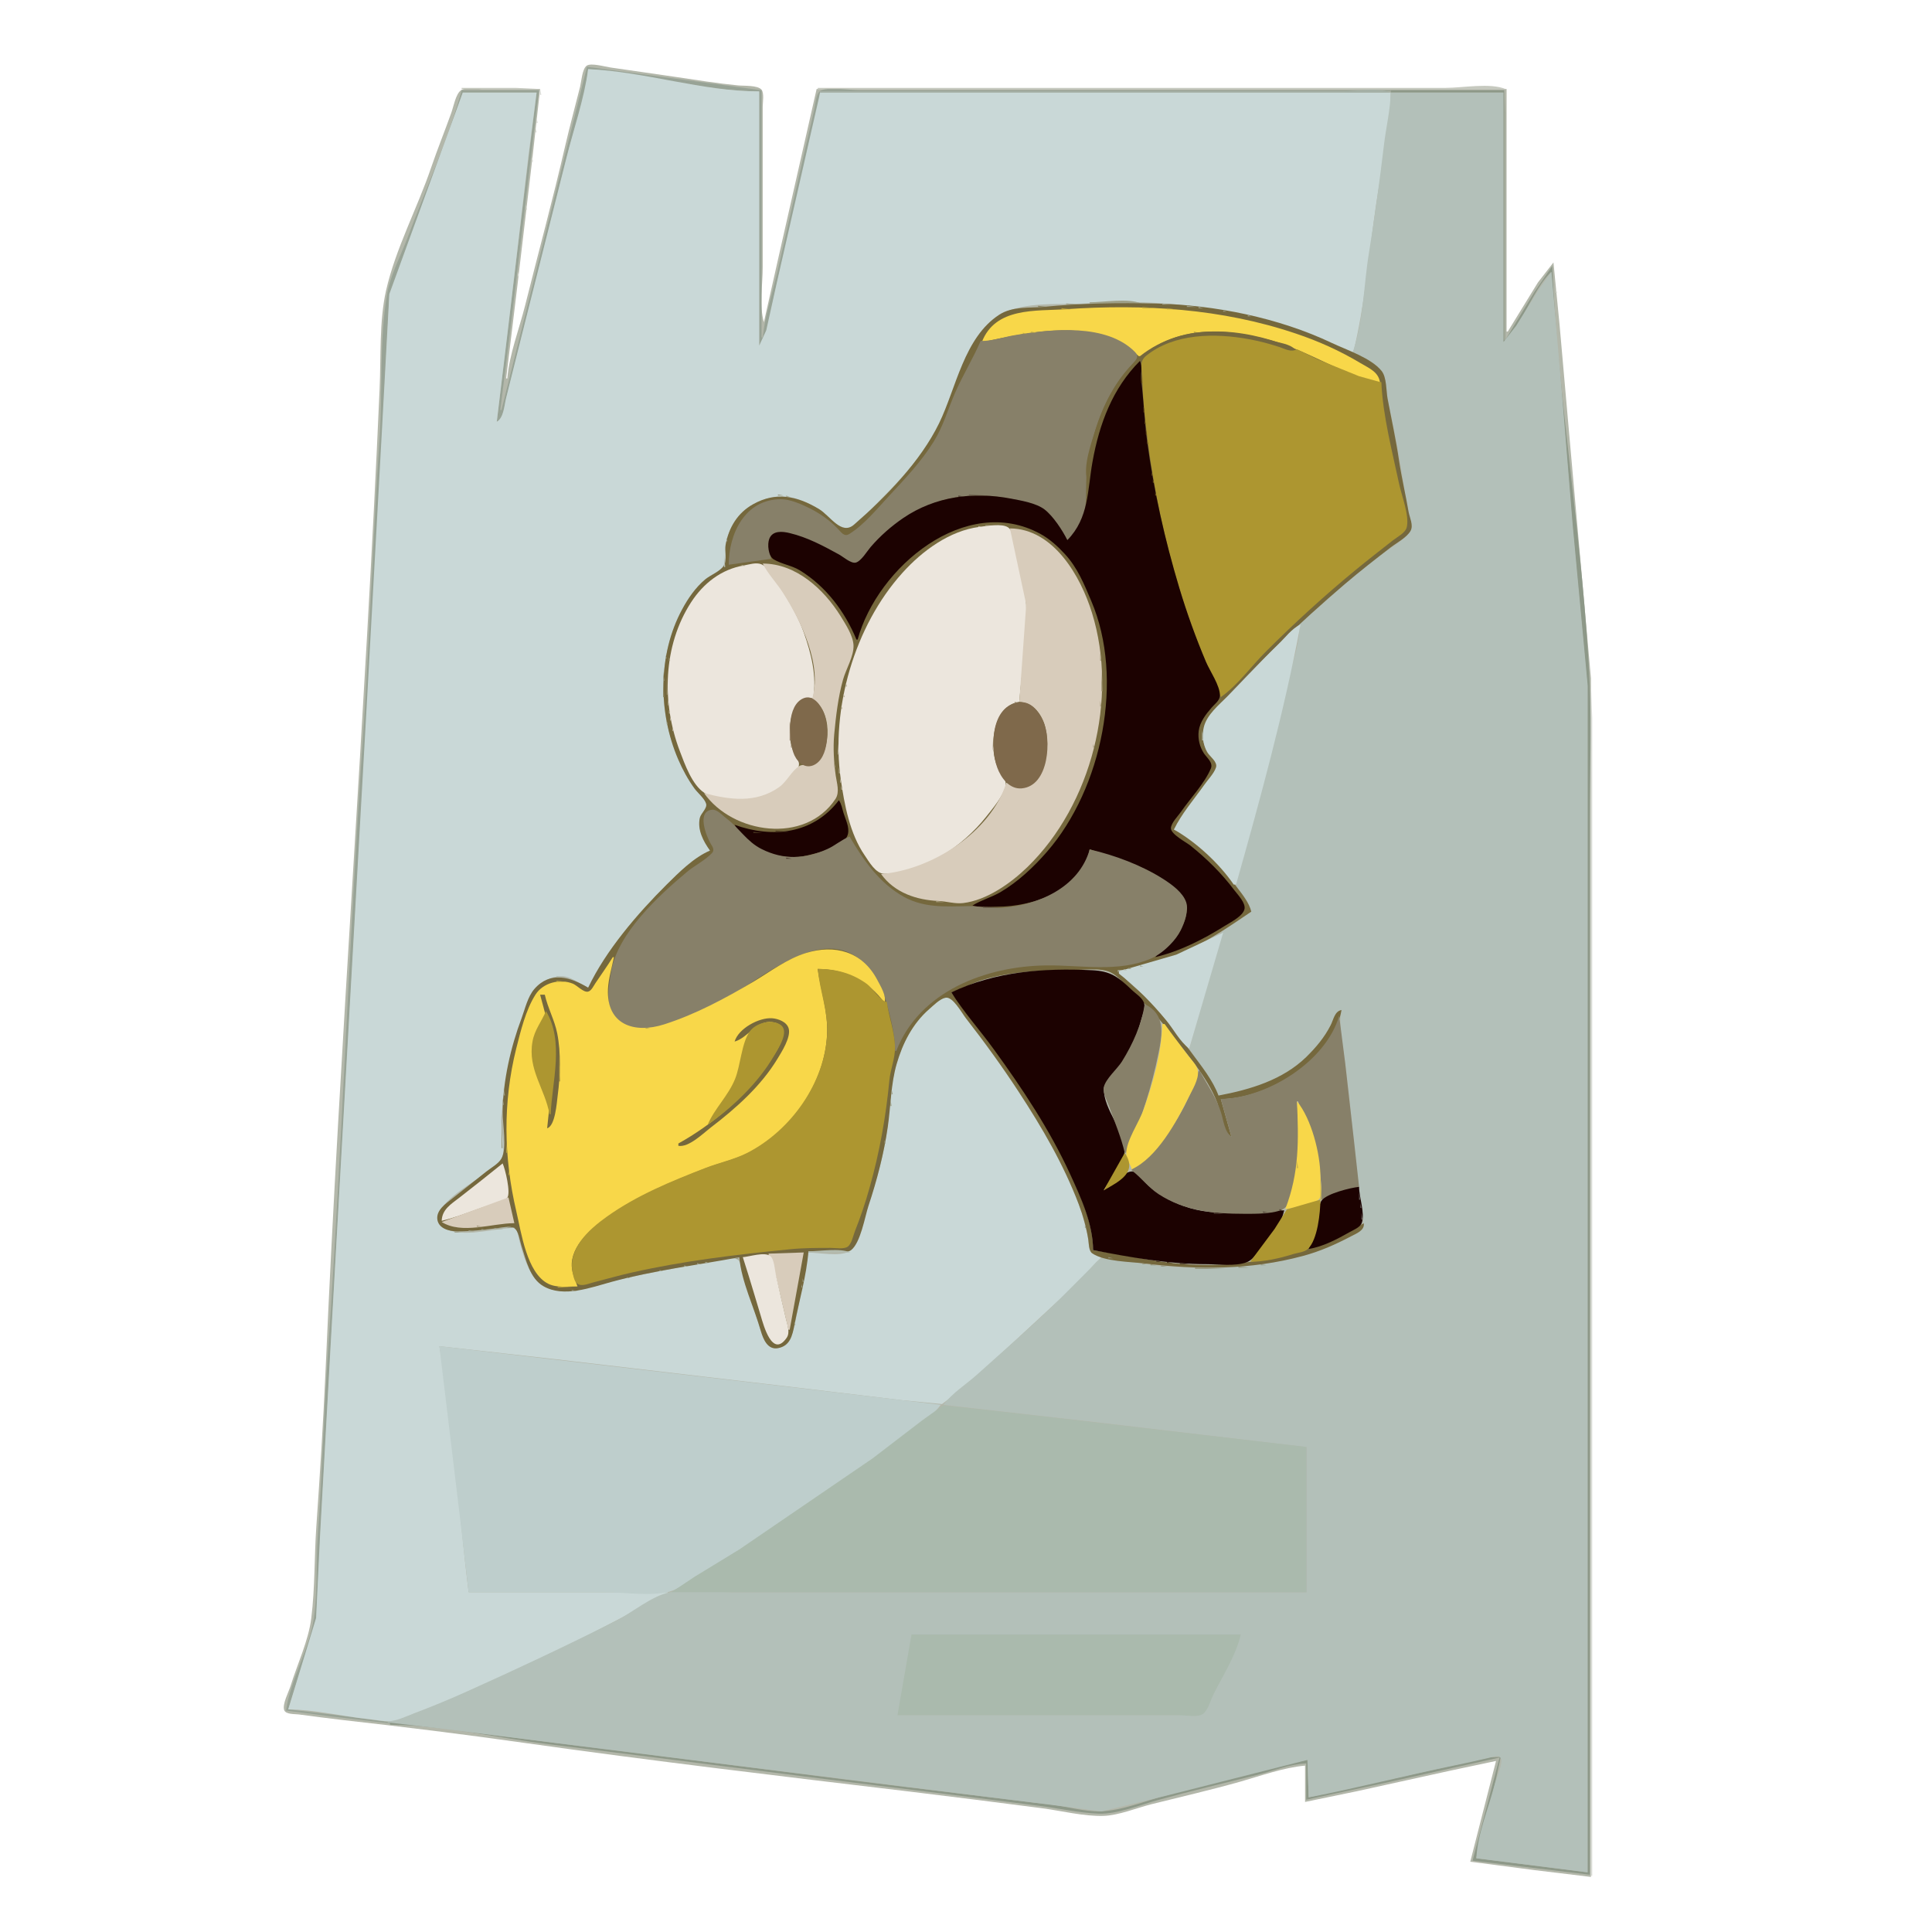 <svg version="1.1" id="Calque_1" xmlns="http://www.w3.org/2000/svg" x="0" y="0" viewBox="0 0 1649 1649" style="enable-background:new 0 0 1649 1649" xml:space="preserve"><style>.st2{fill:#c9d8d7}.st4{fill:#d8dad4}.st9{fill:#d9dbd5}.st11{fill:#9ea088}.st12{fill:#b3bcaf}.st13{fill:#9e9f88}.st14{fill:#75683d}.st15{fill:#9fa089}.st17{fill:#f8d749}.st18{fill:#b69f3b}.st19{fill:#a4a792}.st20{fill:#99997f}.st21{fill:#99987f}.st22{fill:#878069}.st23{fill:#c0ab4b}.st24{fill:#b6a03b}.st25{fill:#bfab4a}.st26{fill:#ad9630}.st27{fill:#1c0201}.st28{fill:#644c15}.st31{fill:#6b604e}.st34{fill:#928764}.st35{fill:#bfb6a0}.st36{fill:#ece6dd}.st37{fill:#5a4212}.st38{fill:#d8ccbb}.st39{fill:#5a4211}.st40{fill:#b3bbaf}.st41{fill:#a89f81}.st43{fill:#a4a793}.st44{fill:#a99f82}.st45{fill:#a69a7b}.st47{fill:#b0a78c}.st49{fill:#7f694b}.st58{fill:#48351f}.st59{fill:#514135}.st61{fill:#504135}.st62{fill:#a3a692}.st64{fill:#65605c}.st68{fill:#93937a}.st70{fill:#94947a}</style><path d="M433 323h-1l9.7-80 12.6-107 6.7-60h-49c-4.8 0-14.4-1.8-18.5 1-4.5 3.1-6.4 14-8.2 19-5.6 15.7-11.9 31.2-17.3 47-11.8 34.7-30.4 69.3-38.5 105-5.9 26.2-4.3 57.2-5.5 84-12.2 279.1-33.9 557.9-46.1 837-2 44.7-4.8 89.4-7.9 134-1.8 25.9-1.1 52.2-4.3 78-2.3 19.2-12 39.5-17.7 58-1.5 4.9-7.3 15.7-5.4 20.7 1.4 3.7 9.1 3.2 12.3 3.6 12.3 1.6 24.7 3.3 37 4.7 51.7 5.8 103.5 12.2 155 19.5 109.7 15.5 220 28.6 330 41.7 37.4 4.5 74.7 9.3 112 14.1 17 2.2 35.9 7.1 53 6.6 12.9-.4 28.3-6.8 41-10 25.3-6.3 50.9-12.2 76-19.3 17.5-5 36.9-12 55-13.6v31l44-9.1 79-17.4 40-8.5-22 86 55 7.2 48 5.8V579l-17.8-200-9-102-5.2-53-13.2 17-25.8 42h-1V76H697l-32.4 143-12.6 56c-4.1-13.9-1-32.5-1-47V91c0-3.8 1.4-11.3-1-14.4-3.1-4-15.3-3.2-20-3.7-17.6-1.7-35.5-4.6-53-7.2-18.6-2.7-37.3-5.4-56-8.1-4.4-.6-16.6-4.2-20.3-1.5-3.8 2.8-4.5 13.5-5.6 18-4.2 16.7-8.7 33.3-12.6 50-10.5 45.8-23 91.4-34.4 137-5 19.9-13.4 41.3-15.1 61.9z" style="fill:#b3b7aa"/><path d="m501 57-53.3 214-19.7 79h-1l7.9-63L460 77h-66c-11.6 42.6-30.8 84.6-46.2 126-5.7 15.2-14.7 32-17.4 48-6.9 39.7-3.7 82.7-6.4 123-5.7 83.9-8.3 168.1-14 252-12 174.5-17.9 349.5-29.8 524-3.7 53.9-5.3 108-9 162-1.6 22.8 0 46.4-3.3 69-3.9 27-19.8 52-23.8 79l41 5.3 48 5.7v-1l-39-5.3-48-5.7 23.8-77 4.3-87 13-234L321 470l8-153 3.3-64 15.4-43 29.8-81L395 79h63l-24.2 199-9.8 82c5.9-2.1 6.3-12.6 7.6-18l13.5-54c12.8-51.4 25.9-102.6 38.7-154 6-24.2 16.1-50.2 18.1-75 48.5 3.8 97.3 19 146 19v217c4.8-1.7 4.7-7.6 6-12 3.8-13 5.9-26.8 8.9-40 9-39 18.7-77.9 26.8-117 3.3-15.8 9-31.9 10.3-48h487v-1H733c-7.4 0-27.6-3.6-33.4 1-3 2.3-3.8 11.4-4.6 15-2.7 12.7-5.8 25.3-8.7 38-7.6 33.7-15.1 67.4-22.8 101-4.2 18.3-10.6 37.3-12.5 56h-1V77L501 57z" style="fill:#98a396"/><path class="st2" d="M502 59c-3.4 25.5-12.4 51.1-18.6 76-12.6 50.4-25.4 100.6-38 151l-13.5 54c-1.5 6.2-2 16.6-7.9 20l9.7-80 17.5-148 6.8-53h-63l-46.7 128-16 44-6.4 118-13 235-30.8 546-9 162-3.3 69-23.8 78c22.5.2 45.6 5.9 68 8.2 7.6.8 15.4 2.8 23 1.5 21.5-3.7 43.9-17.3 64-25.7 58.2-24.2 113.3-53.7 169-83v-1H400c-8.8-69.6-12.2-141-25-210l100 11.2 205 24.1 90 10.8 34 3.3 13-9.9 27-23.5 69-63.9 28-29c-3.4-.5-8-1.1-10-4.3-2.4-3.8-1.9-10.4-2.9-14.7-3-12.3-6.4-24.2-11.1-36-18.6-46.6-48.2-88.5-77.4-129-6.9-9.5-14.1-18.8-21.4-28-2.4-3.1-5.7-9.3-10.2-9.3-5 .1-11.4 6.7-15 9.7-15.6 13.2-23.3 31.4-28.6 50.6-4.9 18-5 38.4-7.7 57-3.1 20.9-9.4 42-16.1 62-3.1 9.2-7.2 32.8-15.9 38-7.6 4.6-26 1-34.8 1-3.9 20.6-7.3 41.5-11.7 62-1.8 8.3-4.9 17.2-14.3 19.3-9 2-13-9.8-15.1-16.3-4.7-14.6-8.8-29.3-13.2-44-1.3-4.4-2.3-13.3-6.9-15.4-3.7-1.6-9 0-12.8.5-10.4 1.4-20.8 3.5-31 5.5-24.7 4.9-49.6 9.2-74 15.9-16.7 4.6-36.1 10.6-50.9-2.1-11-9.4-16.3-32.8-19.1-46.5-16.7 0-36.7 6.4-53 3.3-7.1-1.3-17.2-6.6-13.6-15.3 5.9-14.3 29.8-26.5 41.6-36 3.8-3 10.5-6.6 12.4-11.2 3.6-8.8-1-25-.3-34.8 2.1-31 9-60.7 19.3-90 5-14.3 13.4-29.8 30.7-30.8 9.1-.5 16.2 6.5 24 9.8 29-43 58.8-89.1 104-117-4.3-8.1-10.3-16.2-8.8-26 .7-4.7 7.5-9.6 6.4-14-1.1-4.5-7.3-9.3-10-13-5.8-7.8-10.3-16.2-14.3-25-18-39.9-18-88.3 3-127 5.1-9.5 11.5-18.6 19.7-25.7 4.2-3.7 12.1-6.9 15-11.6 3.3-5.4 1.7-15.5 3-21.7 3.3-14.9 13.6-26.7 27-33.4 18.9-9.5 35.8-4.2 53 6.9 6.5 4.2 18.4 20.8 26 15.5 9.3-6.5 17-16 25-24 19.3-19.4 39.4-41 51.2-66 14-29.7 20.8-66 46.8-88.7 18.5-16.2 54.8-11.8 78-13.4 55.2-3.8 111.9 2 165 17.5 21.5 6.3 41.7 19.2 63 24.6 10-40.7 13.3-83.6 19.3-125 4.5-31.5 12.5-65.2 12.7-97H700l-36.9 162-9.1 41-6 13V78c-48.8 0-97.2-16.9-146-19z"/><path d="M394 75v1h67l-21-1h-46m304 0v1h587c-13.1-5.5-36.7-1-51-1H698z" style="fill:#c6c9bf"/><path class="st4" d="M461 76v5h1l-1-5z"/><path d="M1187 77v2h96v213c6.4-2.1 10-11.5 13.4-17 8.4-13.5 16.3-31.9 27.6-43l8.8 103 9.3 114 12.8 137v1012l-95-12 16.2-64 4.8-22.4-10 .4-29 6.4-125 27.6-1-32c-40.2 8.3-80.3 19.7-120 30.2-17.8 4.7-38.6 13.4-57 13.8-13.8.3-28.3-4.2-42-5.8-30.4-3.4-60.6-7.4-91-11-110.1-13.2-220-27.9-330-41.4-31.3-3.9-62.7-7.8-94-11.9-16.1-2.1-32.7-5.8-49-5.8v2c45 .4 91.4 11.2 136 16.7 104.7 12.9 209.3 26.7 314 39.4 34.7 4.2 69.3 8.8 104 13.1 16.8 2.1 34.2 6.1 51 6.7 15.8.5 34.8-7.3 50-11.5 27.8-7.7 56-14.3 84-21.3 13.8-3.4 28.8-9.5 43-10.1v31l67-14.3 98-21.7-23 88 100 12V698c0-37.5 1.6-75.5 0-113-5.2-119.6-26.8-238.4-32-358l-15.1 22-24.9 41h-1V77H1187z" style="fill:#8d9888"/><path d="M1284 77v213h1V97l-1-20z" style="fill:#a0a798"/><path d="M700 78v1h487c-11.2-4.7-30.8-1-43-1H700z" style="fill:#a4b0a6"/><path d="M1187 79c-.3 15-4.1 30.1-5.8 45-3.7 30.7-7.8 61.5-12.8 92-4.6 27.9-4.6 59.3-14.3 86 7.5 3.2 20.3 8.7 25.3 15.3 4.5 6 3.7 17.5 5.2 24.7 5.1 23.7 10.2 48 13.6 72 1.2 8.4 2.7 16.7 4.4 25 .8 3.9 3.3 9 1.4 13-4.9 10.2-24 19.8-32.9 26.5-21.9 16.4-40.4 37-62 53.5.9 17.9-7.7 38.7-11.9 56-9 37.7-18.5 75.4-28 113-3.2 12.7-6.7 25.3-10 38-1.3 4.8-4.9 12-3.9 17 1.6 7.7 9.9 14.5 12.8 22l-25 17-6.1 24-14.6 50-7.2 26 9 14 15.9 26c28.9-3.7 58.2-15.2 79-36 7.1-7.1 12.7-15 17.2-24 2.4-4.8 3.2-11.2 8.8-13-2.9 15.9 1.8 34.1 3.7 50 3.6 29.6 6.3 59.4 9.5 89 1.2 11 2.7 22 4.1 33 .5 3.5 2.7 10.5.9 13.7-2.3 4-9.2 6.6-13.1 8.6-12.5 6.4-25.4 12-39 15.7-38.9 10.5-75.9 11.8-116 9-12.4-.8-24.7-3.4-37-5.3-4.8-.8-11.2-3.4-16-2.5-4.7.9-8.8 6.7-12 9.9l-25 25c-22.7 22.7-47.3 43.4-71 64.9-9.3 8.4-21.5 15.9-29 26.1l46 5.2 88 10 176 20.8v124H628c-17.7 0-38.7-3.2-56-.1-15.5 2.8-32.9 17.8-47 24.8-42.3 21.2-84.8 41.2-128 60.6-14.5 6.5-29.2 12.5-44 18.1-7.3 2.8-14.1 6.4-22 6.6v1l50 5.8 94 11.9 301 37.6 120 14.9 44 5.8 58-14.1 118-29.9 1 32c41.9-8.1 83.2-18.8 125-27.4 9.7-2 19.4-4.1 29-6.4 2.5-.6 8.1-2.8 9.9.2 2.5 4.1-4.1 18-5.2 22.6-5.1 20-14.7 42.4-15.6 63l95 12V585l-12.8-137-9.3-114-8.8-102-10.1 14-20 32-10.9 14V79H1187z" style="fill:#b3c0b9"/><path class="st4" d="M458 101v4h1l-1-4m-1 8v4h1l-1-4z"/><path class="st9" d="M454 134v4h1l-1-4m-5 41v4h1l-1-4z"/><path d="M442 232v4h1l-1-4z" style="fill:#d8dbd4"/><path class="st4" d="M1328 246v4h1l-1-4z"/><path class="st11" d="M930 258v1h44c-11.5-4.8-31.5-1-44-1z"/><path class="st12" d="M974 258v1h8l-8-1z"/><path class="st13" d="M910 259v1h14l-14-1z"/><path class="st14" d="M606 726c-13.7 5.7-26.6 18.7-37 29-24.8 24.7-51.9 56.1-67 88-15-9-32.3-14.4-45.8 1-5.8 6.6-8 16.9-11 25-9.3 24.6-15.9 53.6-16.2 80-.1 10.3 4 30.8-1 39.8-2.5 4.5-9 8-13 11.2-9.6 7.7-19.3 15.3-29 23-5.4 4.3-13.9 9.8-12.7 18 1.2 7.7 10.2 9.9 16.7 10 11.3.1 22.8-1.4 34-2.7 3.8-.5 11.4-2.2 14.7-.2 4 2.4 4.9 10.8 6.3 15 4 12.1 7.1 28.1 19 34.8 17.3 9.8 40.4 1 58-3.8 35.9-9.8 72.6-14.2 109-21 1.8 20.8 12.7 42.9 18.4 63 2 6.8 5.7 16.2 14.6 14.6 10.4-1.9 12.3-10.8 14-19.6 4-20.6 10.4-42.2 12-63h26c3 0 7.7.9 10.3-1 8.2-6.1 11.9-28.6 15-38 7.2-21.6 13.1-44.5 16.4-67 2.6-17.8 2.6-36.6 7.6-54 5.1-17.6 13.7-34.5 27.7-46.7 3.6-3.1 9.2-8.9 14-9.8 6.3-1.3 14.1 13.3 17.4 17.5 15.9 20.4 31.1 41.4 45.2 63 20 30.6 38.2 61.8 51.2 96 3.7 9.7 6.4 19.7 8.1 30 .6 3.4.2 9.6 3.4 11.7 10.6 7.1 32.3 7.1 44.7 8.6 45.7 5.5 90.3 5.6 135-6.4 14.3-3.8 27.9-9.8 41-16.7 4.7-2.5 11.9-5.1 11-11.2-48.4 25.8-97.6 38.7-153 34.9-26.4-1.8-51.8-8.5-78-11.9-.1-23.7-10.7-45.8-20.1-67-24.2-54.3-62-108.1-100.9-153 9.5-3.1 18.3-8.4 28-11.1 24-6.8 48.2-7.9 73-7.9 9.8 0 26.1-2.5 35 1.9 6.5 3.2 11.9 10.2 17 15.1 11 10.6 21.8 20.9 31.1 33 14.8 19.1 34.1 40.2 42.8 63 2.5 6.6 5 26.9 12.1 29l-9-32c40.5-.3 95.8-33.9 103-76-5.9 1-6.8 8.2-9.3 13-5.3 10.4-12.4 18.8-20.7 27-20.2 19.7-48 27.9-75 33-4.7-12.9-14.5-25.1-22.6-36-11.9-15.9-23.4-31.9-37.4-46-8.3-8.4-18.8-15.6-26-25 42.6-1.9 80.3-27 114-50-1.8-7.6-7.7-14.8-12.4-21-12.9-17.2-33.1-41.1-53.6-49 8.5-12.4 17.1-24.7 25.7-37 3.2-4.6 10.1-11.3 10.7-17 .5-5.2-6.3-9.7-8.6-14-6.8-12.9-1.8-23.8 7.4-34 34.1-38.2 71.8-74.5 110.8-107.7 12.7-10.8 25.8-21 39-31.2 5.1-3.9 13.9-8.5 17-14.2 2.5-4.7-.8-11.1-1.7-15.9-2.5-14.6-6-29.3-8.2-44-2.6-17.8-6.5-35.4-9.8-53-1.2-6.6-.7-18.1-5.1-23.5-8.8-11-29.8-17.9-42.3-23.8-45.4-21.6-100-32.5-150-33.7-32-.8-64.2-.3-96 2.8-12.7 1.2-26.7-.6-38 6.7-30.1 19.5-36.8 62.7-51.3 92.5-16 32.9-45.4 63-72.7 86.7-10.8 9.4-20.2-7.5-30-13.4-18.4-11-36.6-14.9-56-4.1-13.4 7.4-20.9 20-23.6 34.8-1 5.2 1.5 13-1.4 17.6-3.1 4.9-11.5 8.1-16 11.8-8.3 7-14.6 16.1-19.7 25.6-20.8 38.4-20.5 88.2-3.4 128 3.8 8.8 8.4 17.3 14 25 2.7 3.7 8.7 8.6 9.9 13 1 3.9-4.5 8.1-5.4 12-2.2 10.1 2.9 19.9 8.7 27.9z"/><path class="st15" d="M992 259v1h7l-7-1z"/><path d="M886 261v1h8l-8-1z" style="fill:#898462"/><path class="st13" d="M1013 261v1h8l-8-1z"/><path class="st17" d="M838 292c43.6-9 97.2-21.7 134 12h1c36.6-29.1 86.6-24.4 128-8.1 25.5 10 50.2 24.8 77 32.1-.5-10.3-9-13.4-17-18.2-17.4-10.4-35.8-18.7-55-25.1-63.3-21.4-129.8-25.3-196-20.8-26.1 1.8-60.4-1.9-72 28.1z"/><path class="st18" d="M975 262v1h12l-12-1z"/><path class="st19" d="M1023 262v1h4l-4-1z"/><path class="st18" d="M906 263v1h8l-8-1m90 0v1h7l-7-1z"/><path class="st20" d="M1044 265v1h3l-3-1z"/><path class="st21" d="m1060.7 268.3.7.3-.7-.3z"/><path class="st15" d="M1065 269v1h3l-3-1z"/><path class="st22" d="M837 291c-6.4 14.9-15.1 29-21.7 44-6.3 14.3-10 28.5-18.4 42-10.5 16.9-24.3 31.5-37.8 46-10.1 10.8-21.4 24.8-34.1 32.7-4.6 2.9-7.1-1.6-10.1-4.6-6.8-7.1-15.1-12.9-23.9-17.3-6.8-3.4-16.3-7.6-24-7.7-31.1-.3-45 29.5-45 55.9l36-5c-.5-5.2-3.3-10.8-1.4-16 2.9-7.7 10.9-7.3 17.4-5.6 14.3 3.6 27.1 10.4 40 17.4 4.1 2.2 12 9.3 16.9 7.8 5.5-1.7 11.2-11.3 14.8-15.6 7.8-9.1 17.3-16.9 27.3-23.5 27.4-18.1 57.5-21.9 89-15.8 8.9 1.7 21.2 3.7 28.7 9.2 8.1 5.9 14.5 18 20.3 26.2 20.3-14.6 14.7-36.5 16.5-57 2-22.9 9.2-47.9 20.4-68 5.3-9.6 11.5-18 19.1-26 2.9-3.1 5.4-5.9 1.9-9.5-24.2-24.8-71.2-19.8-101.8-14.7-10 1.5-20 5.4-30.1 5.1z"/><path class="st23" d="M880 283v1h5l-5-1z"/><path class="st24" d="M1019 283v1h4l-4-1z"/><path class="st14" d="M928 410h1c3.7-7.6 3.6-16.8 5.5-25 3.3-14.5 7.6-28.5 13.8-42 19-41.1 58.5-61 102.7-55.7 18.4 2.2 36.9 11.9 55 12.7-1.6-5.5-11.9-7-17-8.4-17.7-5-35.6-8.6-54-8.6-52.3 0-83.8 34.7-99.3 82-3.9 11.7-11.6 33-7.7 45z"/><path class="st25" d="M873 284v1h4l-4-1z"/><path class="st26" d="M1042 595c14.5-10.2 26.2-26.7 38.8-39.2 24.3-24.3 49.7-47.5 76.2-69.3 10.5-8.6 21.3-17 32-25.4 3.7-2.9 10.5-6.2 11.7-11.1 2.4-10-4.4-26.9-6.5-36.9-5.9-27.8-14-58.6-15.2-87h-1l-18-5-35-14.2-18-8.8c-5.3 2.8-9.8-.2-15-1.9-8.4-2.8-17.3-5.1-26-6.7-28.8-5.3-64-5.2-87.9 14.3-6.3 5.1-3.2 12.3-3.1 19.2.4 18.1 2.4 36 4.7 54 7 54.2 19.6 107.5 38 159 7.1 20.1 16.5 39.2 24.3 59z"/><path class="st27" d="M973 308c-23.5 23.5-34.7 53.8-40.5 86-4.4 24.3-2.9 48-21.5 67-4.1-8.3-12.1-20.5-19.5-26.2-7.3-5.5-19.8-7.5-28.5-9.2-32-6.1-64.6-2.1-92 16.5-10.4 7.1-19.7 15.3-27.9 24.8-3 3.5-8.1 12.1-12.7 13.3-4.1 1-11-5.2-14.4-7-13.5-7.4-26.9-14.6-42-18.2-6.1-1.5-14.6-2.4-17.4 4.9-1.8 4.6-.9 14.7 3.7 17.5 7 4.2 15.6 5.2 22.7 9.6 22.1 13.7 38.2 35.1 48 58.9h1c16.9-61.8 92.3-125 156-90.2 7.9 4.3 14.8 10.6 20.9 17.2 10.9 11.8 16.3 25.5 22.5 40 28.4 66.5 9.3 159.9-37.7 214-11.3 13-24.8 25.7-39.7 34.5-7.6 4.5-16.6 6.8-24 11.5 6.6 1.9 14.2 1 21 1 30.7 0 72.8-13.9 79-49 22.6 7.4 46.5 13.9 66 28.2 6.2 4.6 16.5 12.3 16.8 20.8.8 20.2-15.7 29.6-26.8 43 20.8-4.8 41.1-15.2 59-26.4 4.9-3.1 15.9-8.5 17.2-14.6 1.1-5.2-5.7-12.2-8.6-16-10.7-14.3-23.7-27.1-37.6-38.2-3.8-3-16.6-9.6-16.6-14.8.1-4.5 6.1-10.4 8.6-14 8-11.6 20-24 25.5-37 2.1-5-3.5-9.2-6-13-3.6-5.6-5.2-12.3-4.4-19 1-7.7 6.2-14.4 11.1-20 2.4-2.8 6.8-5.9 7-10 .4-8.3-8.6-21.3-11.9-29-8.6-20.5-16.3-41.7-22.7-63-12.4-41.3-21.9-83.3-27.6-126-2.2-17-2.9-34.1-4.9-51-.5-5.4 1.1-11.8-1.1-16.9z"/><path class="st28" d="M974 317v10h1l-1-10z"/><path class="st15" d="m807.3 345.7.3.7-.3-.7z"/><path class="st28" d="M976 347v5h1l-1-5m1 11v4h1l-1-4m1 8v5h1l-1-5m1 9v4h1l-1-4z"/><path d="M983 403v3h1l-1-3m1 6v3h1l-1-3z" style="fill:#6d5519"/><path d="M986 420v3h1l-1-3z" style="fill:#6d5518"/><path class="st20" d="M664 422v1h5l-5-1z"/><path class="st31" d="M827 422v1h16l-16-1z"/><path class="st13" d="M671 423v1h3l-3-1z"/><path d="M818 423v1h6l-6-1z" style="fill:#49382d"/><path d="m656.7 424.3.7.3-.7-.3z" style="fill:#9a997f"/><path class="st28" d="m990.3 440.7.3.7-.3-.7z"/><path class="st34" d="M841 448v1h14l-14-1z"/><path class="st35" d="M835 449v1h3l-3-1z"/><path class="st36" d="M870 599c2-25.5 6-50.2 6-76 0-18.4-2.9-37.3-8-55-1.4-4.8-3.2-14.8-7.5-17.8-5.2-3.7-18.5-1.2-24.5-.5-25.6 3.3-48.9 20.5-65.8 39.3-40.9 45.3-61.2 115.8-52.6 176 3.1 21.9 7.8 46.7 20.4 65 3.7 5.4 9.5 15.9 17 15.8 33.3-.4 67-23.7 86.8-48.8 5.6-7.1 14.2-17.1 16.5-26 1.5-6.1-6.5-14.1-8.3-20-5.5-16.9-1.6-48.6 20-52z"/><path class="st37" d="m992.3 449.7.3.7-.3-.7z"/><path class="st38" d="m862 451 13.9 65-5.9 83c24.9 2.5 27.8 37.9 20.1 56-6.3 14.8-16.8 21.6-31.1 13-13.5 42.6-64.2 74.6-107 78 11.6 16.1 30.4 22.2 49 23 7 .3 14 2.6 21 1.8 20.3-2.4 40.8-17 55-30.8 54.7-53.3 77.8-143.7 55-217-9.6-31-32.7-71.7-70-72z"/><path class="st28" d="m994.3 457.7.3.7-.3-.7z"/><path class="st20" d="M620 459v3h1l-1-3z"/><path class="st37" d="m996.3 465.7.3.7-.3-.7z"/><path class="st39" d="m997.3 469.7.3.7-.3-.7z"/><path class="st40" d="M618 473v11h1l-1-11z"/><path class="st36" d="M694 596c3.4-18.5-1.7-38.6-7.9-56-3.8-10.7-9.5-21.3-15.3-31-4.5-7.5-12.6-24-21-27.4-4.5-1.8-10.3.2-14.8 1-19.2 3.2-34.6 15.2-45.1 31.4-24.2 37.3-25.2 86.2-9.7 127 4.3 11.3 10.5 29 21.1 35.8 10.2 6.5 27.1 6.2 38.7 5.1 14.2-1.4 39.4-12.5 41.9-28.8.7-4.6-4.6-10.6-6-15-4.3-14-1.9-44.4 18.1-42.1z"/><path class="st38" d="M651 481c4.5 9 11.9 16.5 17.3 25 15.3 23.8 33.9 62 24.7 91 17.3 8.1 17.2 43.5 2.9 54.6-4.6 3.6-9.4-.3-13.6 2.2-6.6 4-10.7 13.4-17.4 18.1-19.7 13.9-42.2 10.8-64 5 24.4 34.8 86.3 44.1 112.2 5 3.8-5.8 1.1-13.6.2-20-1.6-11.4-2.3-23.5-1.3-35 1.5-15.7 3.3-31.7 7.6-47 2.5-8.9 9.2-19.7 8.9-29-.3-8.3-6.8-18.1-11-25-14.2-22.9-38-44.9-66.5-44.9z"/><path class="st41" d="M633 482v1h3l-3-1z"/><path class="st2" d="M1002 708c19 10.8 38.7 29 51 47h2c20.6-72.9 41.1-147.5 55-222-7.5 3.5-13.1 11.3-19 17-14.8 14.3-28.5 29.5-43 44-7.4 7.5-18.2 16.1-20.6 27-1.5 6.8-.5 15 3 21 2.2 3.8 9 8.2 7.5 13-1.7 5.2-7 10.5-10.1 15-8.6 12.2-19.4 24.6-25.8 38z"/><path class="st41" d="m572.3 556.7.3.7-.3-.7z"/><path d="M939 557v7h1l-1-7z" style="fill:#a79b7b"/><path class="st43" d="M568 559v3h1l-1-3z"/><path class="st44" d="M571 561v3h1l-1-3z"/><path class="st45" d="M940 572v18h1l-1-18z"/><path class="st13" d="M566 573v8h1l-1-8z"/><path class="st34" d="M569 577v16h1l-1-16z"/><path d="M566 581v14h1l-1-14z" style="fill:#8a8463"/><path class="st47" d="M722 583v3h1l-1-3z"/><path class="st9" d="M1358 586v1015h1V613l-1-27z"/><path d="M720 592v3h1l-1-3z" style="fill:#b7ae96"/><path class="st49" d="M686 595.9c-14.7 5.8-12.9 34.4-9 46.1 2.3 7.1 8.7 14.4 16.9 11.3 14.4-5.6 13.9-33.8 9.1-45.3-2.5-6.2-8.9-15.3-17-12.1z"/><path d="M570 596v6h1l-1-6z" style="fill:#afa78c"/><path d="M939 598v5h1l-1-5z" style="fill:#a79b7c"/><path d="M866 599v1h4l-4-1z" style="fill:#a09077"/><path class="st49" d="M870 599.4c-24 2.6-25.2 38-18.9 55.6 3.2 8.9 10.5 18.8 20.9 17.9 23.5-2 25.7-41.9 18.2-57.9-3.8-8.1-10.2-16.6-20.2-15.6z"/><path class="st44" d="M718 602v3h1l-1-3z"/><path d="M571 606v3h1l-1-3m1 6v3h1l-1-3z" style="fill:#beb69f"/><path class="st20" d="M569 615v3h1l-1-3z"/><path d="M674 616v16h1l-1-16z" style="fill:#9a876e"/><path class="st41" d="m573.3 618.7.3.7-.3-.7z"/><path class="st20" d="m570.3 620.7.3.7-.3-.7z"/><path class="st35" d="M574 621v3h1l-1-3z"/><path class="st40" d="M1026 623v9h1l-1-9z"/><path class="st44" d="m576.3 629.7.3.7-.3-.7z"/><path d="M847 632v8h1l-1-8z" style="fill:#d0c6b8"/><path d="M675 635v3h1l-1-3z" style="fill:#ae9f8a"/><path class="st47" d="M715 635v9h1l-1-9z"/><path class="st45" d="M933 635v3h1l-1-3z"/><path d="m849.3 649.7.3.7-.3-.7z" style="fill:#bcae9c"/><path class="st45" d="M712 650v5h1l-1-5z"/><path class="st21" d="m1039.3 652.7.3.7-.3-.7z"/><path class="st47" d="M716 655v5h1l-1-5m1 9v4h1l-1-4z"/><path class="st35" d="M718 671v3h1l-1-3z"/><path class="st47" d="m719.3 677.7.3.7-.3-.7z"/><path class="st41" d="m720.3 682.7.3.7-.3-.7z"/><path class="st27" d="M716 683c-22.2 29.2-56.9 32.5-89 21 11.8 22 39.6 31.7 63 25.9 9.4-2.4 30.8-6.7 33.7-17.9 1.5-5.9-2-12.5-3.7-18-1.2-3.8-1.7-7.7-4-11z"/><path class="st44" d="m721.3 686.7.3.7-.3-.7z"/><path class="st22" d="M764 897h1c19.8-51.1 76.7-72.4 128-73 29.3-.4 61.2 6.2 89-5.7 6.4-2.7 12.2-7.3 17-12.3 3.5-3.6 6.5-7.5 8.8-12 3.2-6.4 7-16.9 4.6-24-2.8-8.3-12.3-15.1-19.3-19.6-18.7-11.9-41.4-20.4-63-25.4-9.4 32.9-44.6 47.8-76 49.9-9.4.6-18.6-1.7-28-1.5-18.6.4-37.1 1.5-54-7.6-21.3-11.6-35-31.4-47-51.8-6.7 2.6-12.3 7.7-19 10.7-19.1 8.6-37.2 9.4-56 0-12.7-6.3-19.1-17.9-30-26.1-3.1-2.3-7.9-7.8-12-7.5-14.1 1-5 23-1.6 28.9 1.6 2.6 3.7 5.4 1.2 8.1-5.9 6.3-15 10.7-21.6 16.3-24.1 20.2-59 52.3-64.4 84.6-2.5 14.7-6.2 33.7 7.5 44.6 14.6 11.7 42.1.3 57-5.6 11-4.4 21.5-9.8 32-15.3 31.4-16.2 83.1-64.9 118-31.7 4.1 3.9 7.9 8.1 10.9 13 4.1 6.6 7.5 14.5 9.6 22 3.6 13.1 7.2 27.4 7.3 41z"/><path class="st44" d="m726.3 702.7.3.7-.3-.7z"/><path class="st58" d="M662 709v1h12l-12-1m-19 1v1h8l-8-1z"/><path class="st59" d="M671 732v1h5l-5-1z"/><path d="M799 769v1h7l-7-1z" style="fill:#a69b7b"/><path class="st61" d="m875.7 771.3.7.3-.7-.3z"/><path class="st31" d="M839 774v1h19l-19-1z"/><path class="st2" d="M955 829v2c14.7 11.2 28.8 25.8 40.5 40 6.4 7.8 11.4 17.8 19.5 24l29-99-40 18.8-49 14.2z"/><path class="st17" d="M524 817h-1c-4.6 7.5-9.8 14.7-14.7 22-1.5 2.2-3.6 6.9-6.5 7.4-3.9.7-9.2-5.3-12.8-6.8-11.1-4.5-25.5-.9-32 9.4-8.3 13.1-12.6 31-16.4 46-11.5 46-10.7 93 .1 139 4.3 18.3 8.9 52.5 27.2 61.7 7.5 3.7 16.9 2.3 25 2.3-2.3-6.5-5.4-12.9-4.9-20 1.3-17.9 20.4-32.5 33.9-41.7 25-16.9 53-28.6 81-39.4 11.7-4.5 24.8-7.3 36-13 36.7-18.9 65.1-59.3 67-100.9.9-19.7-5.2-37-8-56 22.7 0 43.7 10.1 57 29 2.1-5.8-3.6-14.8-6.3-20-12.8-23.9-36-30.2-60.7-22.6-16.4 5.1-30.4 15.9-45 24.6-24.3 14.3-49.1 27.7-76 36.3-25.6 8.2-49.4.3-48-30.3.5-8.9 3.3-18.3 5.1-27z"/><path class="st43" d="m987.7 820.3.7.3-.7-.3z"/><path class="st19" d="M973 824v1h3l-3-1z"/><path class="st20" d="M963 826v1h3l-3-1z"/><path class="st26" d="M698 827c1.6 18.7 8.8 35.7 8 55-1.8 42-30.9 82.8-68 101.9-11.2 5.7-24.3 8.5-36 13-29.1 11.3-58.5 23.3-84 41.5-15.4 11-33.9 27.6-29.1 48.6.8 3.3 1.5 8 5.2 9.4 3.8 1.4 9.2-1.1 12.9-2 10.7-2.7 21.2-5.8 32-8.2 44.8-10.1 89.5-15.4 135-19.9 11.7-1.2 23.3-1.2 35-1.2 4 0 11.1 1.3 14.5-1 3.3-2.3 4.7-9.3 6.1-13 4.8-12.1 9-24.4 12.5-37 8.6-30.3 14-60.7 17-92 .9-9.4 4.9-18.6 4.8-28-.2-13.3-5.2-26-7-39-4.8 0-12.6-12.2-17-15.3-12.7-9.2-26.4-12.8-41.9-12.8z"/><path class="st62" d="M959 827v1h3l-3-1z"/><path class="st27" d="M812 847c10.5 16.8 24.2 32 35.8 48 24.5 33.7 48.1 69.1 65.5 107 9.3 20.3 19.5 42.3 19.7 65 32.1 6.2 64.2 12 97 12 10.3 0 24.2 2 34-1.6 4.7-1.7 8.2-6.7 11.2-10.4 7.9-9.4 18.5-21.5 20.8-34-29.7 0-56.7 6.8-86-3.7-10.9-3.9-21.3-10-30-17.6-3.4-3-8.5-11.1-13.1-11.8-6.6-1-19.9 12.1-24.9 16.1 5-9.1 16.9-21.5 17.7-32 1.4-18.3-17.9-36.5-17.5-54.7.1-5.4 9-12.9 12.1-17.3 8.5-12.2 15.9-26.5 19.6-41 1.1-4.2 3.6-9.7 2.8-14-1.1-5.2-7.1-8.6-10.6-12-11.5-11-18-16.2-34-16.9-41.6-1.9-82.2.9-120.1 18.9z"/><path class="st13" d="M954 828v2l2-2h-2z"/><path class="st12" d="M475 833v1h8l-8-1z"/><path class="st20" d="m484.7 834.3.7.3-.7-.3z"/><path class="st18" d="M475 837v1h8l-8-1z"/><path class="st14" d="m461 849 12.9 48-6.9 66c6.9-2 8.2-21.6 9-28 2.2-16.6 2.9-36.5-.4-53-2.3-11.5-8.1-21.7-10.6-33h-4z"/><path class="st22" d="M977 857c-2.5 17.3-10.2 34.2-19.4 49-4.1 6.5-13.9 14.7-15.5 22-1.1 5 3.2 12.3 4.8 17 4.5 12.8 10.1 25.8 13.1 39h1c13.2-27.7 21.9-56 28-86 3.2-16 5.7-32.4-12-41z"/><path class="st26" d="M466 863c-3.8 9-9.8 16.1-11.5 26-4.3 23.7 10.7 40.4 14.5 62h1c1.2-27.5 11.7-62.3-4-88z"/><path class="st22" d="M1143 867c-11.2 39-61.3 70.2-101 71l9 32c-5.7-3.5-6.8-13.9-8.7-20-4.1-13.4-11.8-23.8-18.3-36h-1c-8.9 30.9-30.4 65.5-57 84v1c8.2 6.2 14.2 14.6 23 20.3 22.2 14.4 47.3 16.7 73 16.7 8.2 0 29.1.5 35.3-5.6 5-4.9 6.3-16.9 7.7-23.4 4.9-22.7 3.8-44.2 2-67h1c2.9 9.9 8.4 19.1 11.7 29 6 18 8.3 36.1 8.3 55l32-11-4.2-38-7.7-68-5.1-40z"/><path class="st14" d="M627 889c11.2-3.1 18.9-18.3 32-16.6 20.1 2.6 2.6 27-3.3 35.6-18.7 27.3-47.8 52-76.7 68v2c9 1.5 21.2-10.7 28-15.9 21.2-16.2 42.4-35.1 56.4-58.1 3.7-6.1 11.7-18.5 9.8-26-1.5-5.8-8.9-8.5-14.2-8.9-11.2-.8-28.8 8.8-32 19.9z"/><path class="st26" d="M604 960c21.6-15.1 43.5-36.1 56.7-59 3.5-6.1 13.8-21.1 5.2-26.5-7.7-4.8-20.8-1.4-26 5.9-7 9.9-7.8 28.9-12.5 40.5-5.8 14.4-17.6 25.3-23.4 39.1z"/><path class="st17" d="M992 874c-.5 24.4-7.9 50.1-15.9 73-3.7 10.6-15.2 27-14.8 38 .2 4.5 3.4 8.7 4.7 13 21.5-9.9 38.3-40.6 48.3-61 3-6.1 9.2-15.9 8.1-23-.7-4.8-5.5-9.3-8.3-13-6.7-9-13.6-17.9-20.1-27h-2z"/><path class="st23" d="M551 877v1h4l-4-1z"/><path class="st20" d="m437.3 894.7.3.7-.3-.7z"/><path d="M477 896v27h1l-1-27z" style="fill:#958339"/><path class="st20" d="m436.3 898.7.3.7-.3-.7z"/><path class="st15" d="m435.3 902.7.3.7-.3-.7z"/><path class="st19" d="m764.3 910.7.3.7-.3-.7z"/><path class="st20" d="M430 929v6h1l-1-6z"/><path class="st15" d="M761 930v4h1l-1-4m-332 7v6h1l-1-6z"/><path class="st13" d="M760 938v6h1l-1-6z"/><path class="st17" d="M1107 940c1.4 32.8 2.1 60.7-10 92 6.3-.9 25-3.6 29-8.7 3-3.9 1.1-14.6 1-19.3-.1-19.2-7.6-49-20-64z"/><path class="st11" d="M428 950v30h1l-1-30z"/><path class="st13" d="M755 973v3h1l-1-3z"/><path class="st24" d="M432 974v10h1l-1-10z"/><path class="st13" d="m754.3 978.7.3.7-.3-.7z"/><path class="st43" d="m753.3 983.7.3.7-.3-.7z"/><path class="st26" d="m960 984-18 32c14-8 29.1-15.5 18-32z"/><path class="st25" d="M1107 991v6h1l-1-6z"/><path class="st36" d="M429 993c-12.3 9.9-24.6 19.7-37 29.3-7.1 5.5-14.7 10-15 19.7 13.6-3.2 26.7-8.9 40-13.2 4.2-1.3 13.3-2.9 16-6.5 3.1-4.2-1.8-24.7-4-29.3z"/><path class="st18" d="M434 999v4h1l-1-4z"/><path class="st25" d="M1127 1005v19h1l-1-19z"/><path class="st62" d="m746.3 1011.7.3.7-.3-.7z"/><path class="st27" d="M1117 1066c12-1.8 24.6-8.5 35-14.4 3.2-1.8 9-4.1 10.3-7.8 2.9-8.2-2.3-22-2.3-30.8-7.1.7-27.6 5.7-32 11.7-2.7 3.7-2 10.9-2.8 15.3-1.7 9-5.7 17.2-8.2 26z"/><path class="st64" d="M1160 1018v6h1l-1-6z"/><path class="st38" d="m434 1022-57 21c17.2 10.8 42.8 1.1 62 1l-5-22z"/><path class="st26" d="M1067 1077c12.2-.1 25.3-3 37-6.7 3.7-1.1 9.3-1.5 12.2-4.2 8.5-7.9 10.7-31.2 10.8-42.2l-28.6 8.3-10.5 16.7-20.9 28.1z"/><path d="M1161 1027v4h1l-1-4z" style="fill:#5c5450"/><path class="st45" d="m436.3 1030.7.3.7-.3-.7z"/><path class="st59" d="M1092 1032v1l5 1-5-2m-14 2v1h4l-4-1z"/><path class="st61" d="M1036 1035v1h8l-8-1z"/><path class="st64" d="M1162 1035v6h1l-1-6z"/><path class="st39" d="m1124.3 1042.7.3.7-.3-.7z"/><path class="st11" d="M926 1045v3h1l-1-3z"/><path class="st45" d="M407 1046v1h4l-4-1z"/><path class="st37" d="m1123.3 1046.7.3.7-.3-.7z"/><path class="st13" d="M433 1047v1h7l-7-1m-11 1v1h8l-8-1m-11 1v1h5l-5-1z"/><path class="st20" d="m927.3 1049.7.3.7-.3-.7z"/><path class="st13" d="M400 1050v1h5l-5-1m-12 1v1h6l-6-1z"/><path class="st12" d="M690 1068v1h36c-9.6-4-25.6-1-36-1z"/><path class="st38" d="M656 1070v1l6.4 19 10.6 45h1l12-66-30 1z"/><path class="st36" d="M634 1073c3.3 10.3 6.5 20.6 9.6 31 1.9 6.3 3.8 12.7 5.7 19 2.4 8.1 9.9 36.4 22.1 18.9 3.2-4.6.6-11-.5-15.9-3-12.7-5.9-25.3-8.7-38-.9-4-1.3-13.3-4.8-16-4.8-3.7-17.7.6-23.4 1z"/><path d="m937.7 1071.3.7.3-.7-.3z" style="fill:#a4a692"/><path d="M628 1073v1l3 1-3-2z" style="fill:#949276"/><path class="st68" d="M946 1073v1h4l-4-1z"/><path d="M987 1076v1h4l-4-1z" style="fill:#422e1b"/><path class="st19" d="M602 1077v1h3l-3-1z"/><path class="st58" d="M996 1077v1h5l-5-1z"/><path class="st15" d="M595 1078v1h3l-3-1z"/><path class="st70" d="M975 1078v1h4l-4-1z"/><path class="st58" d="M1007 1078v1h8l-8-1z"/><path class="st70" d="M982 1079v1h5l-5-1z"/><path d="M1076 1079v1h5l-5-1z" style="fill:#9b9e89"/><path class="st19" d="M584 1080v1h3l-3-1z"/><path class="st68" d="M991 1080v1h5l-5-1z"/><path d="M1057 1081v1h9l-9-1m-37 1v1h26l-26-1z" style="fill:#93947a"/><path class="st62" d="M563 1084v1h3l-3-1z"/><path class="st19" d="m549.7 1087.3.7.3-.7-.3z"/><path class="st20" d="M535 1090v1h3l-3-1z"/><path class="st21" d="M685 1091v3h1l-1-3z"/><path class="st13" d="m523.7 1093.3.7.3-.7-.3z"/><path class="st44" d="m640.3 1093.7.3.7-.3-.7z"/><path class="st20" d="M684 1096v3h1l-1-3z"/><path class="st18" d="M476 1098v1h13l-13-1z"/><path class="st19" d="m500.7 1099.3.7.3-.7-.3z"/><path class="st62" d="m638.3 1099.7.3.7-.3-.7z"/><path class="st13" d="M488 1101v1h5l-5-1m194.3 6.7.3.7-.3-.7z"/><path class="st19" d="M678 1128v3h1l-1-3z"/><path class="st62" d="m648.3 1132.7.3.7-.3-.7z"/><path class="st13" d="m677.3 1133.7.3.7-.3-.7z"/><path class="st41" d="m653.3 1136.7.3.7-.3-.7z"/><path d="m375 1149 17.8 148 7.2 62h116c17 0 38.5 3.6 55-.4 7.6-1.9 15.3-8.2 22-12.2 15.2-9 30.2-18.2 45-27.7 39.2-25.2 77.7-51.3 115-79.3 16-12 37.8-24.4 50-40.4l-129-15.2-299-34.8z" style="fill:#bececc"/><path d="M573 1359h542v-124l-217-25.2-62-7-31-3.3-18 12.9-42 32.2-114 77.9-38 23.2-20 13.3m205 36-12 69h241c5.2 0 15.2 1.9 19.6-1 4.3-2.8 6.9-12.4 9.2-17 7.8-15.6 19.6-34 23.2-51H778z" style="fill:#aabaad"/></svg>